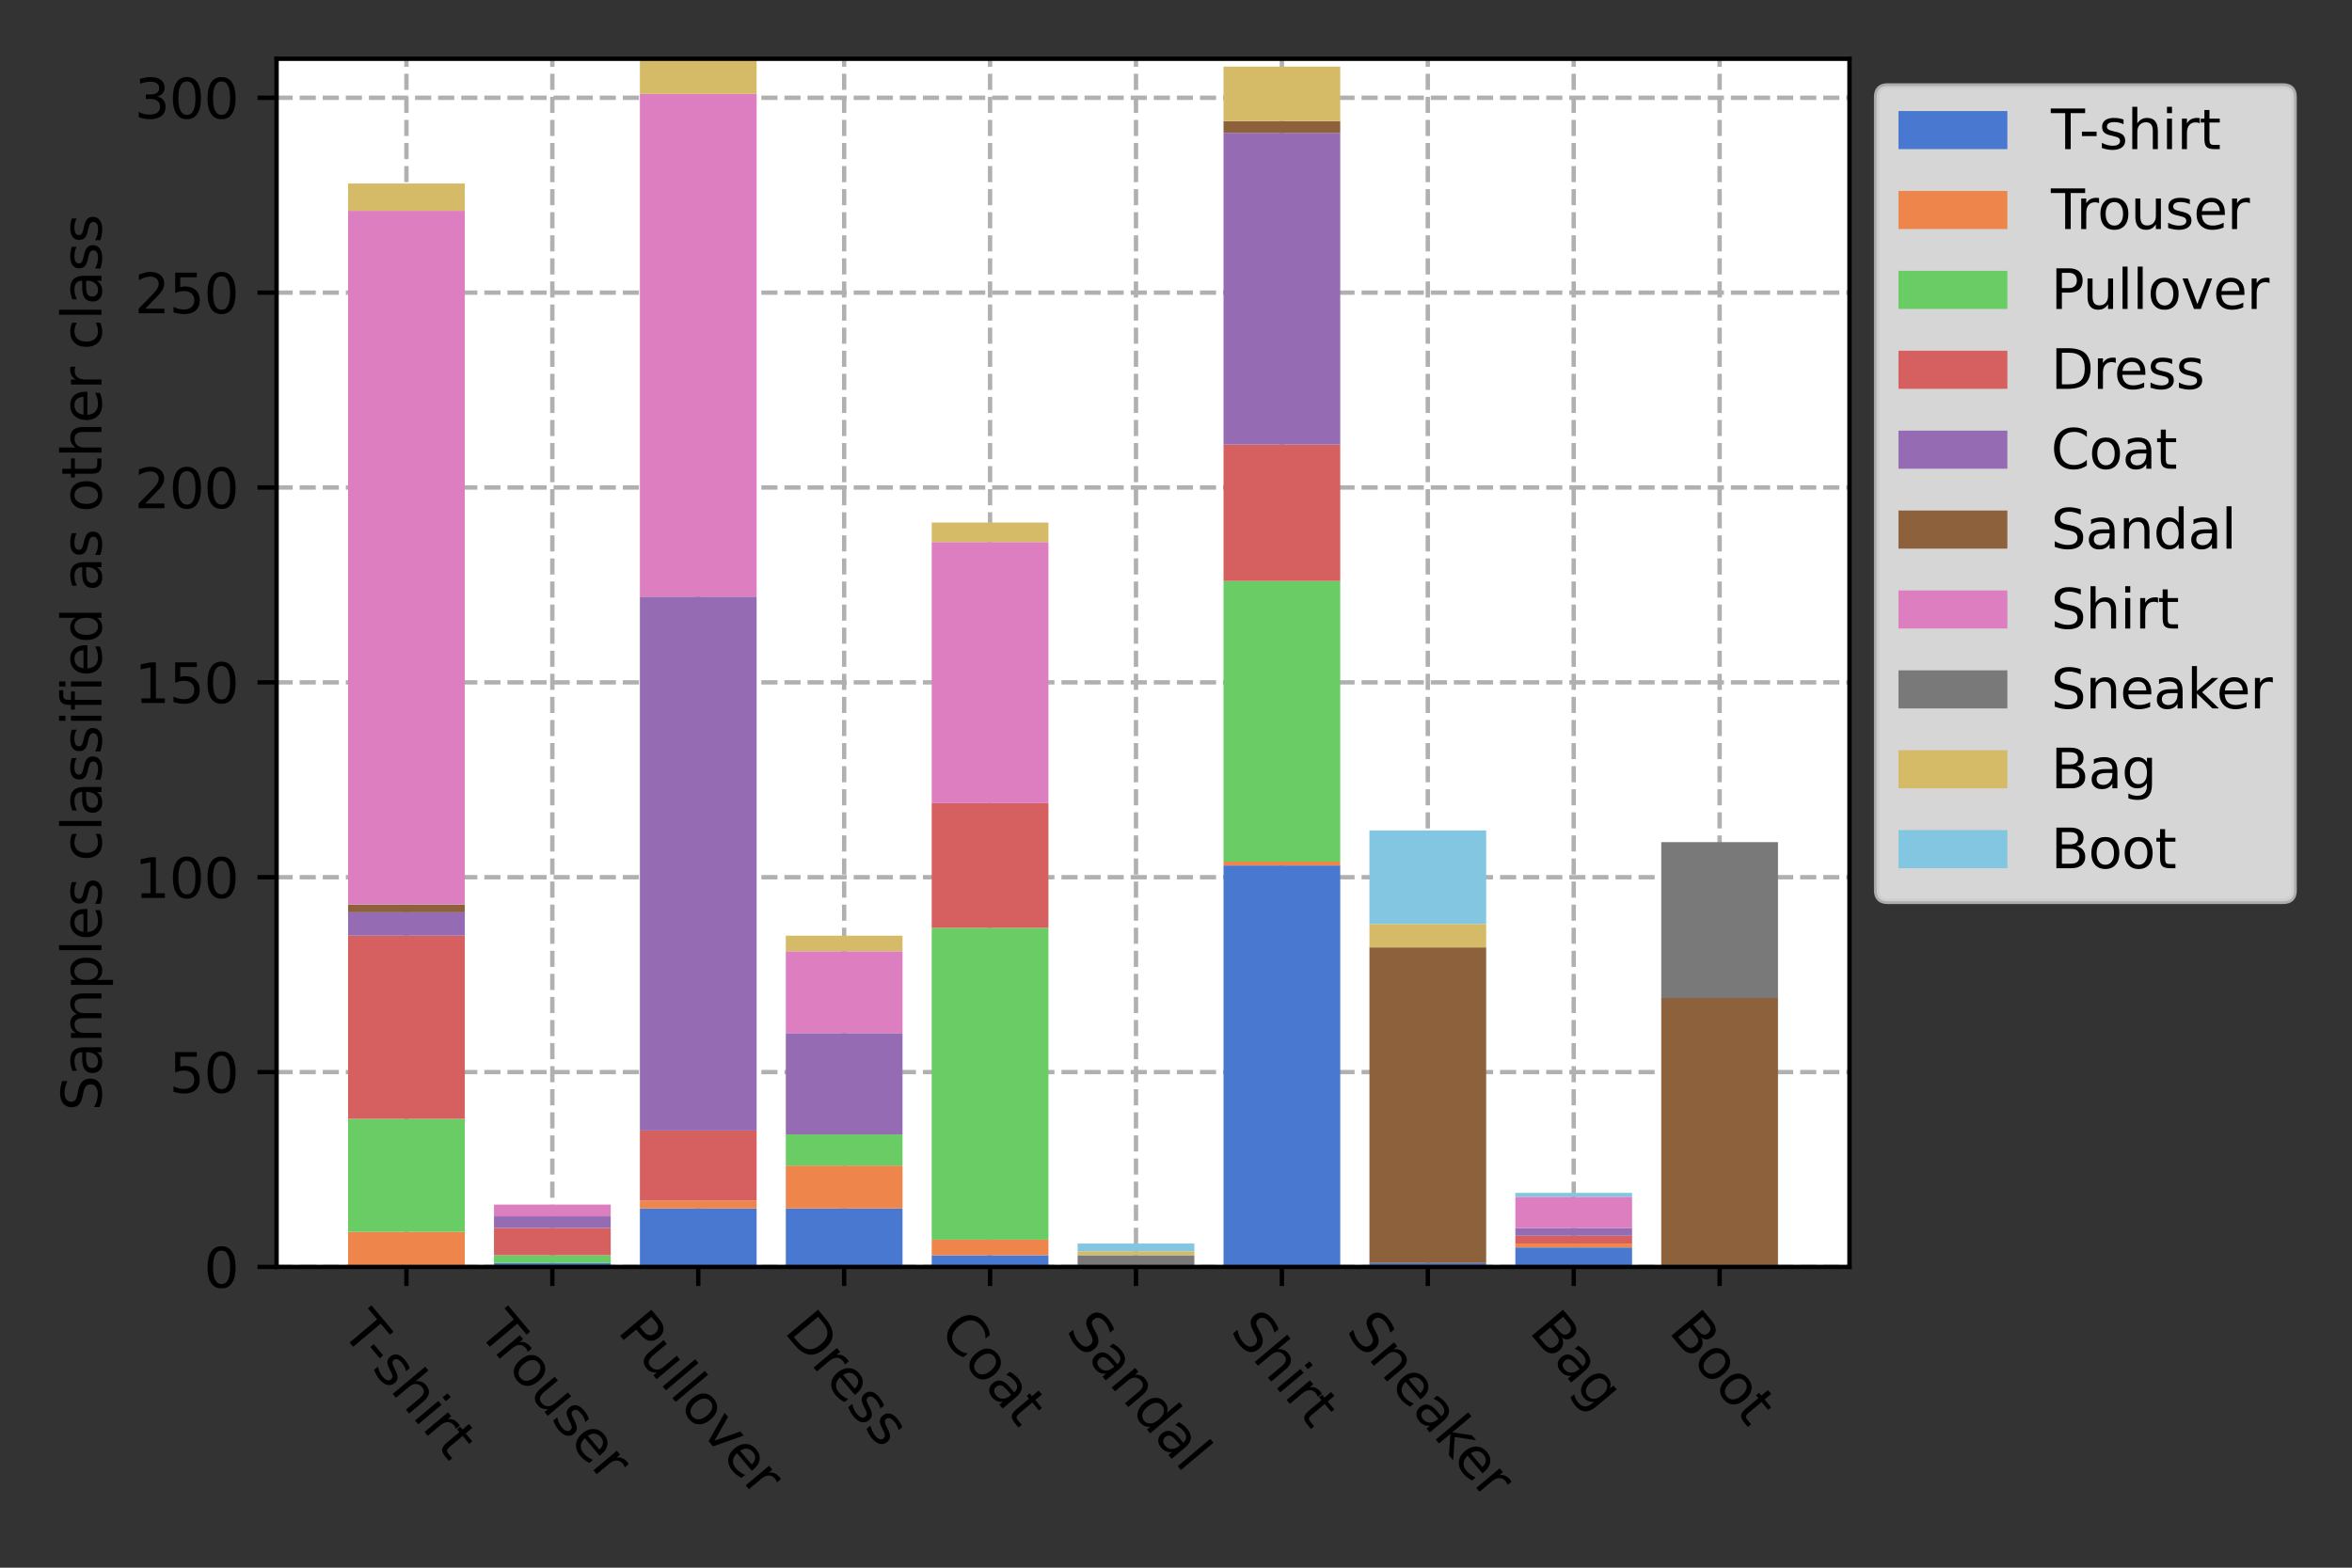 <?xml version="1.0" encoding="utf-8" standalone="no"?>
<!DOCTYPE svg PUBLIC "-//W3C//DTD SVG 1.1//EN"
  "http://www.w3.org/Graphics/SVG/1.1/DTD/svg11.dtd">
<svg height="288pt" version="1.1" viewBox="0 0 432 288" width="432pt" xmlns="http://www.w3.org/2000/svg" xmlns:xlink="http://www.w3.org/1999/xlink">
 <rect x="0" y="0" width="432" height="288" fill="#333333" stroke="none"/>
 <defs>
  <style type="text/css">*{stroke-linecap:butt;stroke-linejoin:round;}</style>
 </defs>
 <g id="figure_1">
  <g id="patch_1">
   <path d="M 0 288 
L 432 288 
L 432 0 
L 0 0 
z
" style="fill:none;"/>
  </g>
  <g id="axes_1">
   <g id="patch_2">
    <path d="M 50.8 232.747 
L 339.7 232.747 
L 339.7 10.8 
L 50.8 10.8 
z
" style="fill:#ffffff;"/>
   </g>
   <g id="matplotlib.axis_1">
    <g id="xtick_1">
     <g id="line2d_1">
      <path clip-path="url(#pda7b3c1f87)" d="M 74.652 232.747 
L 74.652 10.8 
" style="fill:none;stroke:#b0b0b0;stroke-dasharray:2.96,1.28;stroke-dashoffset:0;stroke-width:0.8;"/>
     </g>
     <g id="line2d_2">
      <defs>
       <path d="M 0 0 
L 0 3.5 
" id="m361bc5c56a" style="stroke:#000000;stroke-width:0.8;"/>
      </defs>
      <g>
       <use style="stroke:#000000;stroke-width:0.8;" x="74.652" xlink:href="#m361bc5c56a" y="232.747"/>
      </g>
     </g>
     <g id="text_1">
      <!-- T-shirt -->
      <g transform="translate(62.523 244.632)rotate(-310)scale(0.1 -0.1)">
       <defs>
        <path d="M -19 4666 
L 3928 4666 
L 3928 4134 
L 2272 4134 
L 2272 0 
L 1638 0 
L 1638 4134 
L -19 4134 
L -19 4666 
z
" id="DejaVuSans-54" transform="scale(0.016)"/>
        <path d="M 313 2009 
L 1997 2009 
L 1997 1497 
L 313 1497 
L 313 2009 
z
" id="DejaVuSans-2d" transform="scale(0.016)"/>
        <path d="M 2834 3397 
L 2834 2853 
Q 2591 2978 2328 3040 
Q 2066 3103 1784 3103 
Q 1356 3103 1142 2972 
Q 928 2841 928 2578 
Q 928 2378 1081 2264 
Q 1234 2150 1697 2047 
L 1894 2003 
Q 2506 1872 2764 1633 
Q 3022 1394 3022 966 
Q 3022 478 2636 193 
Q 2250 -91 1575 -91 
Q 1294 -91 989 -36 
Q 684 19 347 128 
L 347 722 
Q 666 556 975 473 
Q 1284 391 1588 391 
Q 1994 391 2212 530 
Q 2431 669 2431 922 
Q 2431 1156 2273 1281 
Q 2116 1406 1581 1522 
L 1381 1569 
Q 847 1681 609 1914 
Q 372 2147 372 2553 
Q 372 3047 722 3315 
Q 1072 3584 1716 3584 
Q 2034 3584 2315 3537 
Q 2597 3491 2834 3397 
z
" id="DejaVuSans-73" transform="scale(0.016)"/>
        <path d="M 3513 2113 
L 3513 0 
L 2938 0 
L 2938 2094 
Q 2938 2591 2744 2837 
Q 2550 3084 2163 3084 
Q 1697 3084 1428 2787 
Q 1159 2491 1159 1978 
L 1159 0 
L 581 0 
L 581 4863 
L 1159 4863 
L 1159 2956 
Q 1366 3272 1645 3428 
Q 1925 3584 2291 3584 
Q 2894 3584 3203 3211 
Q 3513 2838 3513 2113 
z
" id="DejaVuSans-68" transform="scale(0.016)"/>
        <path d="M 603 3500 
L 1178 3500 
L 1178 0 
L 603 0 
L 603 3500 
z
M 603 4863 
L 1178 4863 
L 1178 4134 
L 603 4134 
L 603 4863 
z
" id="DejaVuSans-69" transform="scale(0.016)"/>
        <path d="M 2631 2963 
Q 2534 3019 2420 3045 
Q 2306 3072 2169 3072 
Q 1681 3072 1420 2755 
Q 1159 2438 1159 1844 
L 1159 0 
L 581 0 
L 581 3500 
L 1159 3500 
L 1159 2956 
Q 1341 3275 1631 3429 
Q 1922 3584 2338 3584 
Q 2397 3584 2469 3576 
Q 2541 3569 2628 3553 
L 2631 2963 
z
" id="DejaVuSans-72" transform="scale(0.016)"/>
        <path d="M 1172 4494 
L 1172 3500 
L 2356 3500 
L 2356 3053 
L 1172 3053 
L 1172 1153 
Q 1172 725 1289 603 
Q 1406 481 1766 481 
L 2356 481 
L 2356 0 
L 1766 0 
Q 1100 0 847 248 
Q 594 497 594 1153 
L 594 3053 
L 172 3053 
L 172 3500 
L 594 3500 
L 594 4494 
L 1172 4494 
z
" id="DejaVuSans-74" transform="scale(0.016)"/>
       </defs>
       <use xlink:href="#DejaVuSans-54"/>
       <use x="51.959" xlink:href="#DejaVuSans-2d"/>
       <use x="88.043" xlink:href="#DejaVuSans-73"/>
       <use x="140.143" xlink:href="#DejaVuSans-68"/>
       <use x="203.521" xlink:href="#DejaVuSans-69"/>
       <use x="231.305" xlink:href="#DejaVuSans-72"/>
       <use x="272.418" xlink:href="#DejaVuSans-74"/>
      </g>
     </g>
    </g>
    <g id="xtick_2">
     <g id="line2d_3">
      <path clip-path="url(#pda7b3c1f87)" d="M 101.451 232.747 
L 101.451 10.8 
" style="fill:none;stroke:#b0b0b0;stroke-dasharray:2.96,1.28;stroke-dashoffset:0;stroke-width:0.8;"/>
     </g>
     <g id="line2d_4">
      <g>
       <use style="stroke:#000000;stroke-width:0.8;" x="101.451" xlink:href="#m361bc5c56a" y="232.747"/>
      </g>
     </g>
     <g id="text_2">
      <!-- Trouser -->
      <g transform="translate(87.623 244.632)rotate(-310)scale(0.1 -0.1)">
       <defs>
        <path d="M 1959 3097 
Q 1497 3097 1228 2736 
Q 959 2375 959 1747 
Q 959 1119 1226 758 
Q 1494 397 1959 397 
Q 2419 397 2687 759 
Q 2956 1122 2956 1747 
Q 2956 2369 2687 2733 
Q 2419 3097 1959 3097 
z
M 1959 3584 
Q 2709 3584 3137 3096 
Q 3566 2609 3566 1747 
Q 3566 888 3137 398 
Q 2709 -91 1959 -91 
Q 1206 -91 779 398 
Q 353 888 353 1747 
Q 353 2609 779 3096 
Q 1206 3584 1959 3584 
z
" id="DejaVuSans-6f" transform="scale(0.016)"/>
        <path d="M 544 1381 
L 544 3500 
L 1119 3500 
L 1119 1403 
Q 1119 906 1312 657 
Q 1506 409 1894 409 
Q 2359 409 2629 706 
Q 2900 1003 2900 1516 
L 2900 3500 
L 3475 3500 
L 3475 0 
L 2900 0 
L 2900 538 
Q 2691 219 2414 64 
Q 2138 -91 1772 -91 
Q 1169 -91 856 284 
Q 544 659 544 1381 
z
M 1991 3584 
L 1991 3584 
z
" id="DejaVuSans-75" transform="scale(0.016)"/>
        <path d="M 3597 1894 
L 3597 1613 
L 953 1613 
Q 991 1019 1311 708 
Q 1631 397 2203 397 
Q 2534 397 2845 478 
Q 3156 559 3463 722 
L 3463 178 
Q 3153 47 2828 -22 
Q 2503 -91 2169 -91 
Q 1331 -91 842 396 
Q 353 884 353 1716 
Q 353 2575 817 3079 
Q 1281 3584 2069 3584 
Q 2775 3584 3186 3129 
Q 3597 2675 3597 1894 
z
M 3022 2063 
Q 3016 2534 2758 2815 
Q 2500 3097 2075 3097 
Q 1594 3097 1305 2825 
Q 1016 2553 972 2059 
L 3022 2063 
z
" id="DejaVuSans-65" transform="scale(0.016)"/>
       </defs>
       <use xlink:href="#DejaVuSans-54"/>
       <use x="46.334" xlink:href="#DejaVuSans-72"/>
       <use x="85.197" xlink:href="#DejaVuSans-6f"/>
       <use x="146.379" xlink:href="#DejaVuSans-75"/>
       <use x="209.758" xlink:href="#DejaVuSans-73"/>
       <use x="261.857" xlink:href="#DejaVuSans-65"/>
       <use x="323.381" xlink:href="#DejaVuSans-72"/>
      </g>
     </g>
    </g>
    <g id="xtick_3">
     <g id="line2d_5">
      <path clip-path="url(#pda7b3c1f87)" d="M 128.251 232.747 
L 128.251 10.8 
" style="fill:none;stroke:#b0b0b0;stroke-dasharray:2.96,1.28;stroke-dashoffset:0;stroke-width:0.8;"/>
     </g>
     <g id="line2d_6">
      <g>
       <use style="stroke:#000000;stroke-width:0.8;" x="128.251" xlink:href="#m361bc5c56a" y="232.747"/>
      </g>
     </g>
     <g id="text_3">
      <!-- Pullover -->
      <g transform="translate(113.265 244.632)rotate(-310)scale(0.1 -0.1)">
       <defs>
        <path d="M 1259 4147 
L 1259 2394 
L 2053 2394 
Q 2494 2394 2734 2622 
Q 2975 2850 2975 3272 
Q 2975 3691 2734 3919 
Q 2494 4147 2053 4147 
L 1259 4147 
z
M 628 4666 
L 2053 4666 
Q 2838 4666 3239 4311 
Q 3641 3956 3641 3272 
Q 3641 2581 3239 2228 
Q 2838 1875 2053 1875 
L 1259 1875 
L 1259 0 
L 628 0 
L 628 4666 
z
" id="DejaVuSans-50" transform="scale(0.016)"/>
        <path d="M 603 4863 
L 1178 4863 
L 1178 0 
L 603 0 
L 603 4863 
z
" id="DejaVuSans-6c" transform="scale(0.016)"/>
        <path d="M 191 3500 
L 800 3500 
L 1894 563 
L 2988 3500 
L 3597 3500 
L 2284 0 
L 1503 0 
L 191 3500 
z
" id="DejaVuSans-76" transform="scale(0.016)"/>
       </defs>
       <use xlink:href="#DejaVuSans-50"/>
       <use x="58.553" xlink:href="#DejaVuSans-75"/>
       <use x="121.932" xlink:href="#DejaVuSans-6c"/>
       <use x="149.715" xlink:href="#DejaVuSans-6c"/>
       <use x="177.498" xlink:href="#DejaVuSans-6f"/>
       <use x="238.68" xlink:href="#DejaVuSans-76"/>
       <use x="297.859" xlink:href="#DejaVuSans-65"/>
       <use x="359.383" xlink:href="#DejaVuSans-72"/>
      </g>
     </g>
    </g>
    <g id="xtick_4">
     <g id="line2d_7">
      <path clip-path="url(#pda7b3c1f87)" d="M 155.051 232.747 
L 155.051 10.8 
" style="fill:none;stroke:#b0b0b0;stroke-dasharray:2.96,1.28;stroke-dashoffset:0;stroke-width:0.8;"/>
     </g>
     <g id="line2d_8">
      <g>
       <use style="stroke:#000000;stroke-width:0.8;" x="155.051" xlink:href="#m361bc5c56a" y="232.747"/>
      </g>
     </g>
     <g id="text_4">
      <!-- Dress -->
      <g transform="translate(143.887 244.632)rotate(-310)scale(0.1 -0.1)">
       <defs>
        <path d="M 1259 4147 
L 1259 519 
L 2022 519 
Q 2988 519 3436 956 
Q 3884 1394 3884 2338 
Q 3884 3275 3436 3711 
Q 2988 4147 2022 4147 
L 1259 4147 
z
M 628 4666 
L 1925 4666 
Q 3281 4666 3915 4102 
Q 4550 3538 4550 2338 
Q 4550 1131 3912 565 
Q 3275 0 1925 0 
L 628 0 
L 628 4666 
z
" id="DejaVuSans-44" transform="scale(0.016)"/>
       </defs>
       <use xlink:href="#DejaVuSans-44"/>
       <use x="77.002" xlink:href="#DejaVuSans-72"/>
       <use x="115.865" xlink:href="#DejaVuSans-65"/>
       <use x="177.389" xlink:href="#DejaVuSans-73"/>
       <use x="229.488" xlink:href="#DejaVuSans-73"/>
      </g>
     </g>
    </g>
    <g id="xtick_5">
     <g id="line2d_9">
      <path clip-path="url(#pda7b3c1f87)" d="M 181.85 232.747 
L 181.85 10.8 
" style="fill:none;stroke:#b0b0b0;stroke-dasharray:2.96,1.28;stroke-dashoffset:0;stroke-width:0.8;"/>
     </g>
     <g id="line2d_10">
      <g>
       <use style="stroke:#000000;stroke-width:0.8;" x="181.85" xlink:href="#m361bc5c56a" y="232.747"/>
      </g>
     </g>
     <g id="text_5">
      <!-- Coat -->
      <g transform="translate(172.296 244.632)rotate(-310)scale(0.1 -0.1)">
       <defs>
        <path d="M 4122 4306 
L 4122 3641 
Q 3803 3938 3442 4084 
Q 3081 4231 2675 4231 
Q 1875 4231 1450 3742 
Q 1025 3253 1025 2328 
Q 1025 1406 1450 917 
Q 1875 428 2675 428 
Q 3081 428 3442 575 
Q 3803 722 4122 1019 
L 4122 359 
Q 3791 134 3420 21 
Q 3050 -91 2638 -91 
Q 1578 -91 968 557 
Q 359 1206 359 2328 
Q 359 3453 968 4101 
Q 1578 4750 2638 4750 
Q 3056 4750 3426 4639 
Q 3797 4528 4122 4306 
z
" id="DejaVuSans-43" transform="scale(0.016)"/>
        <path d="M 2194 1759 
Q 1497 1759 1228 1600 
Q 959 1441 959 1056 
Q 959 750 1161 570 
Q 1363 391 1709 391 
Q 2188 391 2477 730 
Q 2766 1069 2766 1631 
L 2766 1759 
L 2194 1759 
z
M 3341 1997 
L 3341 0 
L 2766 0 
L 2766 531 
Q 2569 213 2275 61 
Q 1981 -91 1556 -91 
Q 1019 -91 701 211 
Q 384 513 384 1019 
Q 384 1609 779 1909 
Q 1175 2209 1959 2209 
L 2766 2209 
L 2766 2266 
Q 2766 2663 2505 2880 
Q 2244 3097 1772 3097 
Q 1472 3097 1187 3025 
Q 903 2953 641 2809 
L 641 3341 
Q 956 3463 1253 3523 
Q 1550 3584 1831 3584 
Q 2591 3584 2966 3190 
Q 3341 2797 3341 1997 
z
" id="DejaVuSans-61" transform="scale(0.016)"/>
       </defs>
       <use xlink:href="#DejaVuSans-43"/>
       <use x="69.824" xlink:href="#DejaVuSans-6f"/>
       <use x="131.006" xlink:href="#DejaVuSans-61"/>
       <use x="192.285" xlink:href="#DejaVuSans-74"/>
      </g>
     </g>
    </g>
    <g id="xtick_6">
     <g id="line2d_11">
      <path clip-path="url(#pda7b3c1f87)" d="M 208.65 232.747 
L 208.65 10.8 
" style="fill:none;stroke:#b0b0b0;stroke-dasharray:2.96,1.28;stroke-dashoffset:0;stroke-width:0.8;"/>
     </g>
     <g id="line2d_12">
      <g>
       <use style="stroke:#000000;stroke-width:0.8;" x="208.65" xlink:href="#m361bc5c56a" y="232.747"/>
      </g>
     </g>
     <g id="text_6">
      <!-- Sandal -->
      <g transform="translate(195.587 244.632)rotate(-310)scale(0.1 -0.1)">
       <defs>
        <path d="M 3425 4513 
L 3425 3897 
Q 3066 4069 2747 4153 
Q 2428 4238 2131 4238 
Q 1616 4238 1336 4038 
Q 1056 3838 1056 3469 
Q 1056 3159 1242 3001 
Q 1428 2844 1947 2747 
L 2328 2669 
Q 3034 2534 3370 2195 
Q 3706 1856 3706 1288 
Q 3706 609 3251 259 
Q 2797 -91 1919 -91 
Q 1588 -91 1214 -16 
Q 841 59 441 206 
L 441 856 
Q 825 641 1194 531 
Q 1563 422 1919 422 
Q 2459 422 2753 634 
Q 3047 847 3047 1241 
Q 3047 1584 2836 1778 
Q 2625 1972 2144 2069 
L 1759 2144 
Q 1053 2284 737 2584 
Q 422 2884 422 3419 
Q 422 4038 858 4394 
Q 1294 4750 2059 4750 
Q 2388 4750 2728 4690 
Q 3069 4631 3425 4513 
z
" id="DejaVuSans-53" transform="scale(0.016)"/>
        <path d="M 3513 2113 
L 3513 0 
L 2938 0 
L 2938 2094 
Q 2938 2591 2744 2837 
Q 2550 3084 2163 3084 
Q 1697 3084 1428 2787 
Q 1159 2491 1159 1978 
L 1159 0 
L 581 0 
L 581 3500 
L 1159 3500 
L 1159 2956 
Q 1366 3272 1645 3428 
Q 1925 3584 2291 3584 
Q 2894 3584 3203 3211 
Q 3513 2838 3513 2113 
z
" id="DejaVuSans-6e" transform="scale(0.016)"/>
        <path d="M 2906 2969 
L 2906 4863 
L 3481 4863 
L 3481 0 
L 2906 0 
L 2906 525 
Q 2725 213 2448 61 
Q 2172 -91 1784 -91 
Q 1150 -91 751 415 
Q 353 922 353 1747 
Q 353 2572 751 3078 
Q 1150 3584 1784 3584 
Q 2172 3584 2448 3432 
Q 2725 3281 2906 2969 
z
M 947 1747 
Q 947 1113 1208 752 
Q 1469 391 1925 391 
Q 2381 391 2643 752 
Q 2906 1113 2906 1747 
Q 2906 2381 2643 2742 
Q 2381 3103 1925 3103 
Q 1469 3103 1208 2742 
Q 947 2381 947 1747 
z
" id="DejaVuSans-64" transform="scale(0.016)"/>
       </defs>
       <use xlink:href="#DejaVuSans-53"/>
       <use x="63.477" xlink:href="#DejaVuSans-61"/>
       <use x="124.756" xlink:href="#DejaVuSans-6e"/>
       <use x="188.135" xlink:href="#DejaVuSans-64"/>
       <use x="251.611" xlink:href="#DejaVuSans-61"/>
       <use x="312.891" xlink:href="#DejaVuSans-6c"/>
      </g>
     </g>
    </g>
    <g id="xtick_7">
     <g id="line2d_13">
      <path clip-path="url(#pda7b3c1f87)" d="M 235.449 232.747 
L 235.449 10.8 
" style="fill:none;stroke:#b0b0b0;stroke-dasharray:2.96,1.28;stroke-dashoffset:0;stroke-width:0.8;"/>
     </g>
     <g id="line2d_14">
      <g>
       <use style="stroke:#000000;stroke-width:0.8;" x="235.449" xlink:href="#m361bc5c56a" y="232.747"/>
      </g>
     </g>
     <g id="text_7">
      <!-- Shirt -->
      <g transform="translate(225.784 244.632)rotate(-310)scale(0.1 -0.1)">
       <use xlink:href="#DejaVuSans-53"/>
       <use x="63.477" xlink:href="#DejaVuSans-68"/>
       <use x="126.855" xlink:href="#DejaVuSans-69"/>
       <use x="154.639" xlink:href="#DejaVuSans-72"/>
       <use x="195.752" xlink:href="#DejaVuSans-74"/>
      </g>
     </g>
    </g>
    <g id="xtick_8">
     <g id="line2d_15">
      <path clip-path="url(#pda7b3c1f87)" d="M 262.249 232.747 
L 262.249 10.8 
" style="fill:none;stroke:#b0b0b0;stroke-dasharray:2.96,1.28;stroke-dashoffset:0;stroke-width:0.8;"/>
     </g>
     <g id="line2d_16">
      <g>
       <use style="stroke:#000000;stroke-width:0.8;" x="262.249" xlink:href="#m361bc5c56a" y="232.747"/>
      </g>
     </g>
     <g id="text_8">
      <!-- Sneaker -->
      <g transform="translate(247.068 244.632)rotate(-310)scale(0.1 -0.1)">
       <defs>
        <path d="M 581 4863 
L 1159 4863 
L 1159 1991 
L 2875 3500 
L 3609 3500 
L 1753 1863 
L 3688 0 
L 2938 0 
L 1159 1709 
L 1159 0 
L 581 0 
L 581 4863 
z
" id="DejaVuSans-6b" transform="scale(0.016)"/>
       </defs>
       <use xlink:href="#DejaVuSans-53"/>
       <use x="63.477" xlink:href="#DejaVuSans-6e"/>
       <use x="126.855" xlink:href="#DejaVuSans-65"/>
       <use x="188.379" xlink:href="#DejaVuSans-61"/>
       <use x="249.658" xlink:href="#DejaVuSans-6b"/>
       <use x="303.943" xlink:href="#DejaVuSans-65"/>
       <use x="365.467" xlink:href="#DejaVuSans-72"/>
      </g>
     </g>
    </g>
    <g id="xtick_9">
     <g id="line2d_17">
      <path clip-path="url(#pda7b3c1f87)" d="M 289.049 232.747 
L 289.049 10.8 
" style="fill:none;stroke:#b0b0b0;stroke-dasharray:2.96,1.28;stroke-dashoffset:0;stroke-width:0.8;"/>
     </g>
     <g id="line2d_18">
      <g>
       <use style="stroke:#000000;stroke-width:0.8;" x="289.049" xlink:href="#m361bc5c56a" y="232.747"/>
      </g>
     </g>
     <g id="text_9">
      <!-- Bag -->
      <g transform="translate(280.72 244.632)rotate(-310)scale(0.1 -0.1)">
       <defs>
        <path d="M 1259 2228 
L 1259 519 
L 2272 519 
Q 2781 519 3026 730 
Q 3272 941 3272 1375 
Q 3272 1813 3026 2020 
Q 2781 2228 2272 2228 
L 1259 2228 
z
M 1259 4147 
L 1259 2741 
L 2194 2741 
Q 2656 2741 2882 2914 
Q 3109 3088 3109 3444 
Q 3109 3797 2882 3972 
Q 2656 4147 2194 4147 
L 1259 4147 
z
M 628 4666 
L 2241 4666 
Q 2963 4666 3353 4366 
Q 3744 4066 3744 3513 
Q 3744 3084 3544 2831 
Q 3344 2578 2956 2516 
Q 3422 2416 3680 2098 
Q 3938 1781 3938 1306 
Q 3938 681 3513 340 
Q 3088 0 2303 0 
L 628 0 
L 628 4666 
z
" id="DejaVuSans-42" transform="scale(0.016)"/>
        <path d="M 2906 1791 
Q 2906 2416 2648 2759 
Q 2391 3103 1925 3103 
Q 1463 3103 1205 2759 
Q 947 2416 947 1791 
Q 947 1169 1205 825 
Q 1463 481 1925 481 
Q 2391 481 2648 825 
Q 2906 1169 2906 1791 
z
M 3481 434 
Q 3481 -459 3084 -895 
Q 2688 -1331 1869 -1331 
Q 1566 -1331 1297 -1286 
Q 1028 -1241 775 -1147 
L 775 -588 
Q 1028 -725 1275 -790 
Q 1522 -856 1778 -856 
Q 2344 -856 2625 -561 
Q 2906 -266 2906 331 
L 2906 616 
Q 2728 306 2450 153 
Q 2172 0 1784 0 
Q 1141 0 747 490 
Q 353 981 353 1791 
Q 353 2603 747 3093 
Q 1141 3584 1784 3584 
Q 2172 3584 2450 3431 
Q 2728 3278 2906 2969 
L 2906 3500 
L 3481 3500 
L 3481 434 
z
" id="DejaVuSans-67" transform="scale(0.016)"/>
       </defs>
       <use xlink:href="#DejaVuSans-42"/>
       <use x="68.604" xlink:href="#DejaVuSans-61"/>
       <use x="129.883" xlink:href="#DejaVuSans-67"/>
      </g>
     </g>
    </g>
    <g id="xtick_10">
     <g id="line2d_19">
      <path clip-path="url(#pda7b3c1f87)" d="M 315.848 232.747 
L 315.848 10.8 
" style="fill:none;stroke:#b0b0b0;stroke-dasharray:2.96,1.28;stroke-dashoffset:0;stroke-width:0.8;"/>
     </g>
     <g id="line2d_20">
      <g>
       <use style="stroke:#000000;stroke-width:0.8;" x="315.848" xlink:href="#m361bc5c56a" y="232.747"/>
      </g>
     </g>
     <g id="text_10">
      <!-- Boot -->
      <g transform="translate(306.336 244.632)rotate(-310)scale(0.1 -0.1)">
       <use xlink:href="#DejaVuSans-42"/>
       <use x="68.604" xlink:href="#DejaVuSans-6f"/>
       <use x="129.785" xlink:href="#DejaVuSans-6f"/>
       <use x="190.967" xlink:href="#DejaVuSans-74"/>
      </g>
     </g>
    </g>
   </g>
   <g id="matplotlib.axis_2">
    <g id="ytick_1">
     <g id="line2d_21">
      <path clip-path="url(#pda7b3c1f87)" d="M 50.8 232.747 
L 339.7 232.747 
" style="fill:none;stroke:#b0b0b0;stroke-dasharray:2.96,1.28;stroke-dashoffset:0;stroke-width:0.8;"/>
     </g>
     <g id="line2d_22">
      <defs>
       <path d="M 0 0 
L -3.5 0 
" id="m1f9b2d9a81" style="stroke:#000000;stroke-width:0.8;"/>
      </defs>
      <g>
       <use style="stroke:#000000;stroke-width:0.8;" x="50.8" xlink:href="#m1f9b2d9a81" y="232.747"/>
      </g>
     </g>
     <g id="text_11">
      <!-- 0 -->
      <g transform="translate(37.438 236.547)scale(0.1 -0.1)">
       <defs>
        <path d="M 2034 4250 
Q 1547 4250 1301 3770 
Q 1056 3291 1056 2328 
Q 1056 1369 1301 889 
Q 1547 409 2034 409 
Q 2525 409 2770 889 
Q 3016 1369 3016 2328 
Q 3016 3291 2770 3770 
Q 2525 4250 2034 4250 
z
M 2034 4750 
Q 2819 4750 3233 4129 
Q 3647 3509 3647 2328 
Q 3647 1150 3233 529 
Q 2819 -91 2034 -91 
Q 1250 -91 836 529 
Q 422 1150 422 2328 
Q 422 3509 836 4129 
Q 1250 4750 2034 4750 
z
" id="DejaVuSans-30" transform="scale(0.016)"/>
       </defs>
       <use xlink:href="#DejaVuSans-30"/>
      </g>
     </g>
    </g>
    <g id="ytick_2">
     <g id="line2d_23">
      <path clip-path="url(#pda7b3c1f87)" d="M 50.8 196.949 
L 339.7 196.949 
" style="fill:none;stroke:#b0b0b0;stroke-dasharray:2.96,1.28;stroke-dashoffset:0;stroke-width:0.8;"/>
     </g>
     <g id="line2d_24">
      <g>
       <use style="stroke:#000000;stroke-width:0.8;" x="50.8" xlink:href="#m1f9b2d9a81" y="196.949"/>
      </g>
     </g>
     <g id="text_12">
      <!-- 50 -->
      <g transform="translate(31.075 200.749)scale(0.1 -0.1)">
       <defs>
        <path d="M 691 4666 
L 3169 4666 
L 3169 4134 
L 1269 4134 
L 1269 2991 
Q 1406 3038 1543 3061 
Q 1681 3084 1819 3084 
Q 2600 3084 3056 2656 
Q 3513 2228 3513 1497 
Q 3513 744 3044 326 
Q 2575 -91 1722 -91 
Q 1428 -91 1123 -41 
Q 819 9 494 109 
L 494 744 
Q 775 591 1075 516 
Q 1375 441 1709 441 
Q 2250 441 2565 725 
Q 2881 1009 2881 1497 
Q 2881 1984 2565 2268 
Q 2250 2553 1709 2553 
Q 1456 2553 1204 2497 
Q 953 2441 691 2322 
L 691 4666 
z
" id="DejaVuSans-35" transform="scale(0.016)"/>
       </defs>
       <use xlink:href="#DejaVuSans-35"/>
       <use x="63.623" xlink:href="#DejaVuSans-30"/>
      </g>
     </g>
    </g>
    <g id="ytick_3">
     <g id="line2d_25">
      <path clip-path="url(#pda7b3c1f87)" d="M 50.8 161.151 
L 339.7 161.151 
" style="fill:none;stroke:#b0b0b0;stroke-dasharray:2.96,1.28;stroke-dashoffset:0;stroke-width:0.8;"/>
     </g>
     <g id="line2d_26">
      <g>
       <use style="stroke:#000000;stroke-width:0.8;" x="50.8" xlink:href="#m1f9b2d9a81" y="161.151"/>
      </g>
     </g>
     <g id="text_13">
      <!-- 100 -->
      <g transform="translate(24.712 164.951)scale(0.1 -0.1)">
       <defs>
        <path d="M 794 531 
L 1825 531 
L 1825 4091 
L 703 3866 
L 703 4441 
L 1819 4666 
L 2450 4666 
L 2450 531 
L 3481 531 
L 3481 0 
L 794 0 
L 794 531 
z
" id="DejaVuSans-31" transform="scale(0.016)"/>
       </defs>
       <use xlink:href="#DejaVuSans-31"/>
       <use x="63.623" xlink:href="#DejaVuSans-30"/>
       <use x="127.246" xlink:href="#DejaVuSans-30"/>
      </g>
     </g>
    </g>
    <g id="ytick_4">
     <g id="line2d_27">
      <path clip-path="url(#pda7b3c1f87)" d="M 50.8 125.353 
L 339.7 125.353 
" style="fill:none;stroke:#b0b0b0;stroke-dasharray:2.96,1.28;stroke-dashoffset:0;stroke-width:0.8;"/>
     </g>
     <g id="line2d_28">
      <g>
       <use style="stroke:#000000;stroke-width:0.8;" x="50.8" xlink:href="#m1f9b2d9a81" y="125.353"/>
      </g>
     </g>
     <g id="text_14">
      <!-- 150 -->
      <g transform="translate(24.712 129.153)scale(0.1 -0.1)">
       <use xlink:href="#DejaVuSans-31"/>
       <use x="63.623" xlink:href="#DejaVuSans-35"/>
       <use x="127.246" xlink:href="#DejaVuSans-30"/>
      </g>
     </g>
    </g>
    <g id="ytick_5">
     <g id="line2d_29">
      <path clip-path="url(#pda7b3c1f87)" d="M 50.8 89.556 
L 339.7 89.556 
" style="fill:none;stroke:#b0b0b0;stroke-dasharray:2.96,1.28;stroke-dashoffset:0;stroke-width:0.8;"/>
     </g>
     <g id="line2d_30">
      <g>
       <use style="stroke:#000000;stroke-width:0.8;" x="50.8" xlink:href="#m1f9b2d9a81" y="89.556"/>
      </g>
     </g>
     <g id="text_15">
      <!-- 200 -->
      <g transform="translate(24.712 93.355)scale(0.1 -0.1)">
       <defs>
        <path d="M 1228 531 
L 3431 531 
L 3431 0 
L 469 0 
L 469 531 
Q 828 903 1448 1529 
Q 2069 2156 2228 2338 
Q 2531 2678 2651 2914 
Q 2772 3150 2772 3378 
Q 2772 3750 2511 3984 
Q 2250 4219 1831 4219 
Q 1534 4219 1204 4116 
Q 875 4013 500 3803 
L 500 4441 
Q 881 4594 1212 4672 
Q 1544 4750 1819 4750 
Q 2544 4750 2975 4387 
Q 3406 4025 3406 3419 
Q 3406 3131 3298 2873 
Q 3191 2616 2906 2266 
Q 2828 2175 2409 1742 
Q 1991 1309 1228 531 
z
" id="DejaVuSans-32" transform="scale(0.016)"/>
       </defs>
       <use xlink:href="#DejaVuSans-32"/>
       <use x="63.623" xlink:href="#DejaVuSans-30"/>
       <use x="127.246" xlink:href="#DejaVuSans-30"/>
      </g>
     </g>
    </g>
    <g id="ytick_6">
     <g id="line2d_31">
      <path clip-path="url(#pda7b3c1f87)" d="M 50.8 53.758 
L 339.7 53.758 
" style="fill:none;stroke:#b0b0b0;stroke-dasharray:2.96,1.28;stroke-dashoffset:0;stroke-width:0.8;"/>
     </g>
     <g id="line2d_32">
      <g>
       <use style="stroke:#000000;stroke-width:0.8;" x="50.8" xlink:href="#m1f9b2d9a81" y="53.758"/>
      </g>
     </g>
     <g id="text_16">
      <!-- 250 -->
      <g transform="translate(24.712 57.557)scale(0.1 -0.1)">
       <use xlink:href="#DejaVuSans-32"/>
       <use x="63.623" xlink:href="#DejaVuSans-35"/>
       <use x="127.246" xlink:href="#DejaVuSans-30"/>
      </g>
     </g>
    </g>
    <g id="ytick_7">
     <g id="line2d_33">
      <path clip-path="url(#pda7b3c1f87)" d="M 50.8 17.96 
L 339.7 17.96 
" style="fill:none;stroke:#b0b0b0;stroke-dasharray:2.96,1.28;stroke-dashoffset:0;stroke-width:0.8;"/>
     </g>
     <g id="line2d_34">
      <g>
       <use style="stroke:#000000;stroke-width:0.8;" x="50.8" xlink:href="#m1f9b2d9a81" y="17.96"/>
      </g>
     </g>
     <g id="text_17">
      <!-- 300 -->
      <g transform="translate(24.712 21.759)scale(0.1 -0.1)">
       <defs>
        <path d="M 2597 2516 
Q 3050 2419 3304 2112 
Q 3559 1806 3559 1356 
Q 3559 666 3084 287 
Q 2609 -91 1734 -91 
Q 1441 -91 1130 -33 
Q 819 25 488 141 
L 488 750 
Q 750 597 1062 519 
Q 1375 441 1716 441 
Q 2309 441 2620 675 
Q 2931 909 2931 1356 
Q 2931 1769 2642 2001 
Q 2353 2234 1838 2234 
L 1294 2234 
L 1294 2753 
L 1863 2753 
Q 2328 2753 2575 2939 
Q 2822 3125 2822 3475 
Q 2822 3834 2567 4026 
Q 2313 4219 1838 4219 
Q 1578 4219 1281 4162 
Q 984 4106 628 3988 
L 628 4550 
Q 988 4650 1302 4700 
Q 1616 4750 1894 4750 
Q 2613 4750 3031 4423 
Q 3450 4097 3450 3541 
Q 3450 3153 3228 2886 
Q 3006 2619 2597 2516 
z
" id="DejaVuSans-33" transform="scale(0.016)"/>
       </defs>
       <use xlink:href="#DejaVuSans-33"/>
       <use x="63.623" xlink:href="#DejaVuSans-30"/>
       <use x="127.246" xlink:href="#DejaVuSans-30"/>
      </g>
     </g>
    </g>
    <g id="text_18">
     <!-- Samples classified as other class -->
     <g transform="translate(18.633 204.085)rotate(-90)scale(0.1 -0.1)">
      <defs>
       <path d="M 3328 2828 
Q 3544 3216 3844 3400 
Q 4144 3584 4550 3584 
Q 5097 3584 5394 3201 
Q 5691 2819 5691 2113 
L 5691 0 
L 5113 0 
L 5113 2094 
Q 5113 2597 4934 2840 
Q 4756 3084 4391 3084 
Q 3944 3084 3684 2787 
Q 3425 2491 3425 1978 
L 3425 0 
L 2847 0 
L 2847 2094 
Q 2847 2600 2669 2842 
Q 2491 3084 2119 3084 
Q 1678 3084 1418 2786 
Q 1159 2488 1159 1978 
L 1159 0 
L 581 0 
L 581 3500 
L 1159 3500 
L 1159 2956 
Q 1356 3278 1631 3431 
Q 1906 3584 2284 3584 
Q 2666 3584 2933 3390 
Q 3200 3197 3328 2828 
z
" id="DejaVuSans-6d" transform="scale(0.016)"/>
       <path d="M 1159 525 
L 1159 -1331 
L 581 -1331 
L 581 3500 
L 1159 3500 
L 1159 2969 
Q 1341 3281 1617 3432 
Q 1894 3584 2278 3584 
Q 2916 3584 3314 3078 
Q 3713 2572 3713 1747 
Q 3713 922 3314 415 
Q 2916 -91 2278 -91 
Q 1894 -91 1617 61 
Q 1341 213 1159 525 
z
M 3116 1747 
Q 3116 2381 2855 2742 
Q 2594 3103 2138 3103 
Q 1681 3103 1420 2742 
Q 1159 2381 1159 1747 
Q 1159 1113 1420 752 
Q 1681 391 2138 391 
Q 2594 391 2855 752 
Q 3116 1113 3116 1747 
z
" id="DejaVuSans-70" transform="scale(0.016)"/>
       <path id="DejaVuSans-20" transform="scale(0.016)"/>
       <path d="M 3122 3366 
L 3122 2828 
Q 2878 2963 2633 3030 
Q 2388 3097 2138 3097 
Q 1578 3097 1268 2742 
Q 959 2388 959 1747 
Q 959 1106 1268 751 
Q 1578 397 2138 397 
Q 2388 397 2633 464 
Q 2878 531 3122 666 
L 3122 134 
Q 2881 22 2623 -34 
Q 2366 -91 2075 -91 
Q 1284 -91 818 406 
Q 353 903 353 1747 
Q 353 2603 823 3093 
Q 1294 3584 2113 3584 
Q 2378 3584 2631 3529 
Q 2884 3475 3122 3366 
z
" id="DejaVuSans-63" transform="scale(0.016)"/>
       <path d="M 2375 4863 
L 2375 4384 
L 1825 4384 
Q 1516 4384 1395 4259 
Q 1275 4134 1275 3809 
L 1275 3500 
L 2222 3500 
L 2222 3053 
L 1275 3053 
L 1275 0 
L 697 0 
L 697 3053 
L 147 3053 
L 147 3500 
L 697 3500 
L 697 3744 
Q 697 4328 969 4595 
Q 1241 4863 1831 4863 
L 2375 4863 
z
" id="DejaVuSans-66" transform="scale(0.016)"/>
      </defs>
      <use xlink:href="#DejaVuSans-53"/>
      <use x="63.477" xlink:href="#DejaVuSans-61"/>
      <use x="124.756" xlink:href="#DejaVuSans-6d"/>
      <use x="222.168" xlink:href="#DejaVuSans-70"/>
      <use x="285.645" xlink:href="#DejaVuSans-6c"/>
      <use x="313.428" xlink:href="#DejaVuSans-65"/>
      <use x="374.951" xlink:href="#DejaVuSans-73"/>
      <use x="427.051" xlink:href="#DejaVuSans-20"/>
      <use x="458.838" xlink:href="#DejaVuSans-63"/>
      <use x="513.818" xlink:href="#DejaVuSans-6c"/>
      <use x="541.602" xlink:href="#DejaVuSans-61"/>
      <use x="602.881" xlink:href="#DejaVuSans-73"/>
      <use x="654.98" xlink:href="#DejaVuSans-73"/>
      <use x="707.08" xlink:href="#DejaVuSans-69"/>
      <use x="734.863" xlink:href="#DejaVuSans-66"/>
      <use x="770.068" xlink:href="#DejaVuSans-69"/>
      <use x="797.852" xlink:href="#DejaVuSans-65"/>
      <use x="859.375" xlink:href="#DejaVuSans-64"/>
      <use x="922.852" xlink:href="#DejaVuSans-20"/>
      <use x="954.639" xlink:href="#DejaVuSans-61"/>
      <use x="1015.918" xlink:href="#DejaVuSans-73"/>
      <use x="1068.018" xlink:href="#DejaVuSans-20"/>
      <use x="1099.805" xlink:href="#DejaVuSans-6f"/>
      <use x="1160.986" xlink:href="#DejaVuSans-74"/>
      <use x="1200.195" xlink:href="#DejaVuSans-68"/>
      <use x="1263.574" xlink:href="#DejaVuSans-65"/>
      <use x="1325.098" xlink:href="#DejaVuSans-72"/>
      <use x="1366.211" xlink:href="#DejaVuSans-20"/>
      <use x="1397.998" xlink:href="#DejaVuSans-63"/>
      <use x="1452.979" xlink:href="#DejaVuSans-6c"/>
      <use x="1480.762" xlink:href="#DejaVuSans-61"/>
      <use x="1542.041" xlink:href="#DejaVuSans-73"/>
      <use x="1594.141" xlink:href="#DejaVuSans-73"/>
     </g>
    </g>
   </g>
   <g id="patch_3">
    <path clip-path="url(#pda7b3c1f87)" d="M 63.932 232.747 
L 85.372 232.747 
L 85.372 232.747 
L 63.932 232.747 
z
" style="fill:#4878d0;"/>
   </g>
   <g id="patch_4">
    <path clip-path="url(#pda7b3c1f87)" d="M 90.731 232.747 
L 112.171 232.747 
L 112.171 232.031 
L 90.731 232.031 
z
" style="fill:#4878d0;"/>
   </g>
   <g id="patch_5">
    <path clip-path="url(#pda7b3c1f87)" d="M 117.531 232.747 
L 138.971 232.747 
L 138.971 222.008 
L 117.531 222.008 
z
" style="fill:#4878d0;"/>
   </g>
   <g id="patch_6">
    <path clip-path="url(#pda7b3c1f87)" d="M 144.331 232.747 
L 165.77 232.747 
L 165.77 222.008 
L 144.331 222.008 
z
" style="fill:#4878d0;"/>
   </g>
   <g id="patch_7">
    <path clip-path="url(#pda7b3c1f87)" d="M 171.13 232.747 
L 192.57 232.747 
L 192.57 230.599 
L 171.13 230.599 
z
" style="fill:#4878d0;"/>
   </g>
   <g id="patch_8">
    <path clip-path="url(#pda7b3c1f87)" d="M 197.93 232.747 
L 219.37 232.747 
L 219.37 232.747 
L 197.93 232.747 
z
" style="fill:#4878d0;"/>
   </g>
   <g id="patch_9">
    <path clip-path="url(#pda7b3c1f87)" d="M 224.73 232.747 
L 246.169 232.747 
L 246.169 159.004 
L 224.73 159.004 
z
" style="fill:#4878d0;"/>
   </g>
   <g id="patch_10">
    <path clip-path="url(#pda7b3c1f87)" d="M 251.529 232.747 
L 272.969 232.747 
L 272.969 232.031 
L 251.529 232.031 
z
" style="fill:#4878d0;"/>
   </g>
   <g id="patch_11">
    <path clip-path="url(#pda7b3c1f87)" d="M 278.329 232.747 
L 299.769 232.747 
L 299.769 229.168 
L 278.329 229.168 
z
" style="fill:#4878d0;"/>
   </g>
   <g id="patch_12">
    <path clip-path="url(#pda7b3c1f87)" d="M 305.128 232.747 
L 326.568 232.747 
L 326.568 232.747 
L 305.128 232.747 
z
" style="fill:#4878d0;"/>
   </g>
   <g id="patch_13">
    <path clip-path="url(#pda7b3c1f87)" d="M 63.932 232.747 
L 85.372 232.747 
L 85.372 226.304 
L 63.932 226.304 
z
" style="fill:#ee854a;"/>
   </g>
   <g id="patch_14">
    <path clip-path="url(#pda7b3c1f87)" d="M 90.731 232.031 
L 112.171 232.031 
L 112.171 232.031 
L 90.731 232.031 
z
" style="fill:#ee854a;"/>
   </g>
   <g id="patch_15">
    <path clip-path="url(#pda7b3c1f87)" d="M 117.531 222.008 
L 138.971 222.008 
L 138.971 220.576 
L 117.531 220.576 
z
" style="fill:#ee854a;"/>
   </g>
   <g id="patch_16">
    <path clip-path="url(#pda7b3c1f87)" d="M 144.331 222.008 
L 165.77 222.008 
L 165.77 214.132 
L 144.331 214.132 
z
" style="fill:#ee854a;"/>
   </g>
   <g id="patch_17">
    <path clip-path="url(#pda7b3c1f87)" d="M 171.13 230.599 
L 192.57 230.599 
L 192.57 227.736 
L 171.13 227.736 
z
" style="fill:#ee854a;"/>
   </g>
   <g id="patch_18">
    <path clip-path="url(#pda7b3c1f87)" d="M 197.93 232.747 
L 219.37 232.747 
L 219.37 232.747 
L 197.93 232.747 
z
" style="fill:#ee854a;"/>
   </g>
   <g id="patch_19">
    <path clip-path="url(#pda7b3c1f87)" d="M 224.73 159.004 
L 246.169 159.004 
L 246.169 158.288 
L 224.73 158.288 
z
" style="fill:#ee854a;"/>
   </g>
   <g id="patch_20">
    <path clip-path="url(#pda7b3c1f87)" d="M 251.529 232.031 
L 272.969 232.031 
L 272.969 232.031 
L 251.529 232.031 
z
" style="fill:#ee854a;"/>
   </g>
   <g id="patch_21">
    <path clip-path="url(#pda7b3c1f87)" d="M 278.329 229.168 
L 299.769 229.168 
L 299.769 228.452 
L 278.329 228.452 
z
" style="fill:#ee854a;"/>
   </g>
   <g id="patch_22">
    <path clip-path="url(#pda7b3c1f87)" d="M 305.128 232.747 
L 326.568 232.747 
L 326.568 232.747 
L 305.128 232.747 
z
" style="fill:#ee854a;"/>
   </g>
   <g id="patch_23">
    <path clip-path="url(#pda7b3c1f87)" d="M 63.932 226.304 
L 85.372 226.304 
L 85.372 205.541 
L 63.932 205.541 
z
" style="fill:#6acc64;"/>
   </g>
   <g id="patch_24">
    <path clip-path="url(#pda7b3c1f87)" d="M 90.731 232.031 
L 112.171 232.031 
L 112.171 230.599 
L 90.731 230.599 
z
" style="fill:#6acc64;"/>
   </g>
   <g id="patch_25">
    <path clip-path="url(#pda7b3c1f87)" d="M 117.531 220.576 
L 138.971 220.576 
L 138.971 220.576 
L 117.531 220.576 
z
" style="fill:#6acc64;"/>
   </g>
   <g id="patch_26">
    <path clip-path="url(#pda7b3c1f87)" d="M 144.331 214.132 
L 165.77 214.132 
L 165.77 208.405 
L 144.331 208.405 
z
" style="fill:#6acc64;"/>
   </g>
   <g id="patch_27">
    <path clip-path="url(#pda7b3c1f87)" d="M 171.13 227.736 
L 192.57 227.736 
L 192.57 170.459 
L 171.13 170.459 
z
" style="fill:#6acc64;"/>
   </g>
   <g id="patch_28">
    <path clip-path="url(#pda7b3c1f87)" d="M 197.93 232.747 
L 219.37 232.747 
L 219.37 232.747 
L 197.93 232.747 
z
" style="fill:#6acc64;"/>
   </g>
   <g id="patch_29">
    <path clip-path="url(#pda7b3c1f87)" d="M 224.73 158.288 
L 246.169 158.288 
L 246.169 106.739 
L 224.73 106.739 
z
" style="fill:#6acc64;"/>
   </g>
   <g id="patch_30">
    <path clip-path="url(#pda7b3c1f87)" d="M 251.529 232.031 
L 272.969 232.031 
L 272.969 232.031 
L 251.529 232.031 
z
" style="fill:#6acc64;"/>
   </g>
   <g id="patch_31">
    <path clip-path="url(#pda7b3c1f87)" d="M 278.329 228.452 
L 299.769 228.452 
L 299.769 228.452 
L 278.329 228.452 
z
" style="fill:#6acc64;"/>
   </g>
   <g id="patch_32">
    <path clip-path="url(#pda7b3c1f87)" d="M 305.128 232.747 
L 326.568 232.747 
L 326.568 232.747 
L 305.128 232.747 
z
" style="fill:#6acc64;"/>
   </g>
   <g id="patch_33">
    <path clip-path="url(#pda7b3c1f87)" d="M 63.932 205.541 
L 85.372 205.541 
L 85.372 171.891 
L 63.932 171.891 
z
" style="fill:#d65f5f;"/>
   </g>
   <g id="patch_34">
    <path clip-path="url(#pda7b3c1f87)" d="M 90.731 230.599 
L 112.171 230.599 
L 112.171 225.588 
L 90.731 225.588 
z
" style="fill:#d65f5f;"/>
   </g>
   <g id="patch_35">
    <path clip-path="url(#pda7b3c1f87)" d="M 117.531 220.576 
L 138.971 220.576 
L 138.971 207.689 
L 117.531 207.689 
z
" style="fill:#d65f5f;"/>
   </g>
   <g id="patch_36">
    <path clip-path="url(#pda7b3c1f87)" d="M 144.331 208.405 
L 165.77 208.405 
L 165.77 208.405 
L 144.331 208.405 
z
" style="fill:#d65f5f;"/>
   </g>
   <g id="patch_37">
    <path clip-path="url(#pda7b3c1f87)" d="M 171.13 170.459 
L 192.57 170.459 
L 192.57 147.548 
L 171.13 147.548 
z
" style="fill:#d65f5f;"/>
   </g>
   <g id="patch_38">
    <path clip-path="url(#pda7b3c1f87)" d="M 197.93 232.747 
L 219.37 232.747 
L 219.37 232.747 
L 197.93 232.747 
z
" style="fill:#d65f5f;"/>
   </g>
   <g id="patch_39">
    <path clip-path="url(#pda7b3c1f87)" d="M 224.73 106.739 
L 246.169 106.739 
L 246.169 81.68 
L 224.73 81.68 
z
" style="fill:#d65f5f;"/>
   </g>
   <g id="patch_40">
    <path clip-path="url(#pda7b3c1f87)" d="M 251.529 232.031 
L 272.969 232.031 
L 272.969 232.031 
L 251.529 232.031 
z
" style="fill:#d65f5f;"/>
   </g>
   <g id="patch_41">
    <path clip-path="url(#pda7b3c1f87)" d="M 278.329 228.452 
L 299.769 228.452 
L 299.769 227.02 
L 278.329 227.02 
z
" style="fill:#d65f5f;"/>
   </g>
   <g id="patch_42">
    <path clip-path="url(#pda7b3c1f87)" d="M 305.128 232.747 
L 326.568 232.747 
L 326.568 232.747 
L 305.128 232.747 
z
" style="fill:#d65f5f;"/>
   </g>
   <g id="patch_43">
    <path clip-path="url(#pda7b3c1f87)" d="M 63.932 171.891 
L 85.372 171.891 
L 85.372 167.595 
L 63.932 167.595 
z
" style="fill:#956cb4;"/>
   </g>
   <g id="patch_44">
    <path clip-path="url(#pda7b3c1f87)" d="M 90.731 225.588 
L 112.171 225.588 
L 112.171 223.44 
L 90.731 223.44 
z
" style="fill:#956cb4;"/>
   </g>
   <g id="patch_45">
    <path clip-path="url(#pda7b3c1f87)" d="M 117.531 207.689 
L 138.971 207.689 
L 138.971 109.602 
L 117.531 109.602 
z
" style="fill:#956cb4;"/>
   </g>
   <g id="patch_46">
    <path clip-path="url(#pda7b3c1f87)" d="M 144.331 208.405 
L 165.77 208.405 
L 165.77 189.79 
L 144.331 189.79 
z
" style="fill:#956cb4;"/>
   </g>
   <g id="patch_47">
    <path clip-path="url(#pda7b3c1f87)" d="M 171.13 147.548 
L 192.57 147.548 
L 192.57 147.548 
L 171.13 147.548 
z
" style="fill:#956cb4;"/>
   </g>
   <g id="patch_48">
    <path clip-path="url(#pda7b3c1f87)" d="M 197.93 232.747 
L 219.37 232.747 
L 219.37 232.747 
L 197.93 232.747 
z
" style="fill:#956cb4;"/>
   </g>
   <g id="patch_49">
    <path clip-path="url(#pda7b3c1f87)" d="M 224.73 81.68 
L 246.169 81.68 
L 246.169 24.403 
L 224.73 24.403 
z
" style="fill:#956cb4;"/>
   </g>
   <g id="patch_50">
    <path clip-path="url(#pda7b3c1f87)" d="M 251.529 232.031 
L 272.969 232.031 
L 272.969 232.031 
L 251.529 232.031 
z
" style="fill:#956cb4;"/>
   </g>
   <g id="patch_51">
    <path clip-path="url(#pda7b3c1f87)" d="M 278.329 227.02 
L 299.769 227.02 
L 299.769 225.588 
L 278.329 225.588 
z
" style="fill:#956cb4;"/>
   </g>
   <g id="patch_52">
    <path clip-path="url(#pda7b3c1f87)" d="M 305.128 232.747 
L 326.568 232.747 
L 326.568 232.747 
L 305.128 232.747 
z
" style="fill:#956cb4;"/>
   </g>
   <g id="patch_53">
    <path clip-path="url(#pda7b3c1f87)" d="M 63.932 167.595 
L 85.372 167.595 
L 85.372 166.163 
L 63.932 166.163 
z
" style="fill:#8c613c;"/>
   </g>
   <g id="patch_54">
    <path clip-path="url(#pda7b3c1f87)" d="M 90.731 223.44 
L 112.171 223.44 
L 112.171 223.44 
L 90.731 223.44 
z
" style="fill:#8c613c;"/>
   </g>
   <g id="patch_55">
    <path clip-path="url(#pda7b3c1f87)" d="M 117.531 109.602 
L 138.971 109.602 
L 138.971 109.602 
L 117.531 109.602 
z
" style="fill:#8c613c;"/>
   </g>
   <g id="patch_56">
    <path clip-path="url(#pda7b3c1f87)" d="M 144.331 189.79 
L 165.77 189.79 
L 165.77 189.79 
L 144.331 189.79 
z
" style="fill:#8c613c;"/>
   </g>
   <g id="patch_57">
    <path clip-path="url(#pda7b3c1f87)" d="M 171.13 147.548 
L 192.57 147.548 
L 192.57 147.548 
L 171.13 147.548 
z
" style="fill:#8c613c;"/>
   </g>
   <g id="patch_58">
    <path clip-path="url(#pda7b3c1f87)" d="M 197.93 232.747 
L 219.37 232.747 
L 219.37 232.747 
L 197.93 232.747 
z
" style="fill:#8c613c;"/>
   </g>
   <g id="patch_59">
    <path clip-path="url(#pda7b3c1f87)" d="M 224.73 24.403 
L 246.169 24.403 
L 246.169 22.255 
L 224.73 22.255 
z
" style="fill:#8c613c;"/>
   </g>
   <g id="patch_60">
    <path clip-path="url(#pda7b3c1f87)" d="M 251.529 232.031 
L 272.969 232.031 
L 272.969 174.039 
L 251.529 174.039 
z
" style="fill:#8c613c;"/>
   </g>
   <g id="patch_61">
    <path clip-path="url(#pda7b3c1f87)" d="M 278.329 225.588 
L 299.769 225.588 
L 299.769 225.588 
L 278.329 225.588 
z
" style="fill:#8c613c;"/>
   </g>
   <g id="patch_62">
    <path clip-path="url(#pda7b3c1f87)" d="M 305.128 232.747 
L 326.568 232.747 
L 326.568 183.346 
L 305.128 183.346 
z
" style="fill:#8c613c;"/>
   </g>
   <g id="patch_63">
    <path clip-path="url(#pda7b3c1f87)" d="M 63.932 166.163 
L 85.372 166.163 
L 85.372 38.722 
L 63.932 38.722 
z
" style="fill:#dc7ec0;"/>
   </g>
   <g id="patch_64">
    <path clip-path="url(#pda7b3c1f87)" d="M 90.731 223.44 
L 112.171 223.44 
L 112.171 221.292 
L 90.731 221.292 
z
" style="fill:#dc7ec0;"/>
   </g>
   <g id="patch_65">
    <path clip-path="url(#pda7b3c1f87)" d="M 117.531 109.602 
L 138.971 109.602 
L 138.971 17.244 
L 117.531 17.244 
z
" style="fill:#dc7ec0;"/>
   </g>
   <g id="patch_66">
    <path clip-path="url(#pda7b3c1f87)" d="M 144.331 189.79 
L 165.77 189.79 
L 165.77 174.755 
L 144.331 174.755 
z
" style="fill:#dc7ec0;"/>
   </g>
   <g id="patch_67">
    <path clip-path="url(#pda7b3c1f87)" d="M 171.13 147.548 
L 192.57 147.548 
L 192.57 99.579 
L 171.13 99.579 
z
" style="fill:#dc7ec0;"/>
   </g>
   <g id="patch_68">
    <path clip-path="url(#pda7b3c1f87)" d="M 197.93 232.747 
L 219.37 232.747 
L 219.37 232.747 
L 197.93 232.747 
z
" style="fill:#dc7ec0;"/>
   </g>
   <g id="patch_69">
    <path clip-path="url(#pda7b3c1f87)" d="M 224.73 22.255 
L 246.169 22.255 
L 246.169 22.255 
L 224.73 22.255 
z
" style="fill:#dc7ec0;"/>
   </g>
   <g id="patch_70">
    <path clip-path="url(#pda7b3c1f87)" d="M 251.529 174.039 
L 272.969 174.039 
L 272.969 174.039 
L 251.529 174.039 
z
" style="fill:#dc7ec0;"/>
   </g>
   <g id="patch_71">
    <path clip-path="url(#pda7b3c1f87)" d="M 278.329 225.588 
L 299.769 225.588 
L 299.769 219.86 
L 278.329 219.86 
z
" style="fill:#dc7ec0;"/>
   </g>
   <g id="patch_72">
    <path clip-path="url(#pda7b3c1f87)" d="M 305.128 183.346 
L 326.568 183.346 
L 326.568 183.346 
L 305.128 183.346 
z
" style="fill:#dc7ec0;"/>
   </g>
   <g id="patch_73">
    <path clip-path="url(#pda7b3c1f87)" d="M 63.932 38.722 
L 85.372 38.722 
L 85.372 38.722 
L 63.932 38.722 
z
" style="fill:#797979;"/>
   </g>
   <g id="patch_74">
    <path clip-path="url(#pda7b3c1f87)" d="M 90.731 221.292 
L 112.171 221.292 
L 112.171 221.292 
L 90.731 221.292 
z
" style="fill:#797979;"/>
   </g>
   <g id="patch_75">
    <path clip-path="url(#pda7b3c1f87)" d="M 117.531 17.244 
L 138.971 17.244 
L 138.971 17.244 
L 117.531 17.244 
z
" style="fill:#797979;"/>
   </g>
   <g id="patch_76">
    <path clip-path="url(#pda7b3c1f87)" d="M 144.331 174.755 
L 165.77 174.755 
L 165.77 174.755 
L 144.331 174.755 
z
" style="fill:#797979;"/>
   </g>
   <g id="patch_77">
    <path clip-path="url(#pda7b3c1f87)" d="M 171.13 99.579 
L 192.57 99.579 
L 192.57 99.579 
L 171.13 99.579 
z
" style="fill:#797979;"/>
   </g>
   <g id="patch_78">
    <path clip-path="url(#pda7b3c1f87)" d="M 197.93 232.747 
L 219.37 232.747 
L 219.37 230.599 
L 197.93 230.599 
z
" style="fill:#797979;"/>
   </g>
   <g id="patch_79">
    <path clip-path="url(#pda7b3c1f87)" d="M 224.73 22.255 
L 246.169 22.255 
L 246.169 22.255 
L 224.73 22.255 
z
" style="fill:#797979;"/>
   </g>
   <g id="patch_80">
    <path clip-path="url(#pda7b3c1f87)" d="M 251.529 174.039 
L 272.969 174.039 
L 272.969 174.039 
L 251.529 174.039 
z
" style="fill:#797979;"/>
   </g>
   <g id="patch_81">
    <path clip-path="url(#pda7b3c1f87)" d="M 278.329 219.86 
L 299.769 219.86 
L 299.769 219.86 
L 278.329 219.86 
z
" style="fill:#797979;"/>
   </g>
   <g id="patch_82">
    <path clip-path="url(#pda7b3c1f87)" d="M 305.128 183.346 
L 326.568 183.346 
L 326.568 154.708 
L 305.128 154.708 
z
" style="fill:#797979;"/>
   </g>
   <g id="patch_83">
    <path clip-path="url(#pda7b3c1f87)" d="M 63.932 38.722 
L 85.372 38.722 
L 85.372 33.711 
L 63.932 33.711 
z
" style="fill:#d5bb67;"/>
   </g>
   <g id="patch_84">
    <path clip-path="url(#pda7b3c1f87)" d="M 90.731 221.292 
L 112.171 221.292 
L 112.171 221.292 
L 90.731 221.292 
z
" style="fill:#d5bb67;"/>
   </g>
   <g id="patch_85">
    <path clip-path="url(#pda7b3c1f87)" d="M 117.531 17.244 
L 138.971 17.244 
L 138.971 10.8 
L 117.531 10.8 
z
" style="fill:#d5bb67;"/>
   </g>
   <g id="patch_86">
    <path clip-path="url(#pda7b3c1f87)" d="M 144.331 174.755 
L 165.77 174.755 
L 165.77 171.891 
L 144.331 171.891 
z
" style="fill:#d5bb67;"/>
   </g>
   <g id="patch_87">
    <path clip-path="url(#pda7b3c1f87)" d="M 171.13 99.579 
L 192.57 99.579 
L 192.57 95.999 
L 171.13 95.999 
z
" style="fill:#d5bb67;"/>
   </g>
   <g id="patch_88">
    <path clip-path="url(#pda7b3c1f87)" d="M 197.93 230.599 
L 219.37 230.599 
L 219.37 229.883 
L 197.93 229.883 
z
" style="fill:#d5bb67;"/>
   </g>
   <g id="patch_89">
    <path clip-path="url(#pda7b3c1f87)" d="M 224.73 22.255 
L 246.169 22.255 
L 246.169 12.232 
L 224.73 12.232 
z
" style="fill:#d5bb67;"/>
   </g>
   <g id="patch_90">
    <path clip-path="url(#pda7b3c1f87)" d="M 251.529 174.039 
L 272.969 174.039 
L 272.969 169.743 
L 251.529 169.743 
z
" style="fill:#d5bb67;"/>
   </g>
   <g id="patch_91">
    <path clip-path="url(#pda7b3c1f87)" d="M 278.329 219.86 
L 299.769 219.86 
L 299.769 219.86 
L 278.329 219.86 
z
" style="fill:#d5bb67;"/>
   </g>
   <g id="patch_92">
    <path clip-path="url(#pda7b3c1f87)" d="M 305.128 154.708 
L 326.568 154.708 
L 326.568 154.708 
L 305.128 154.708 
z
" style="fill:#d5bb67;"/>
   </g>
   <g id="patch_93">
    <path clip-path="url(#pda7b3c1f87)" d="M 63.932 33.711 
L 85.372 33.711 
L 85.372 33.711 
L 63.932 33.711 
z
" style="fill:#82c6e2;"/>
   </g>
   <g id="patch_94">
    <path clip-path="url(#pda7b3c1f87)" d="M 90.731 221.292 
L 112.171 221.292 
L 112.171 221.292 
L 90.731 221.292 
z
" style="fill:#82c6e2;"/>
   </g>
   <g id="patch_95">
    <path clip-path="url(#pda7b3c1f87)" d="M 117.531 10.8 
L 138.971 10.8 
L 138.971 10.8 
L 117.531 10.8 
z
" style="fill:#82c6e2;"/>
   </g>
   <g id="patch_96">
    <path clip-path="url(#pda7b3c1f87)" d="M 144.331 171.891 
L 165.77 171.891 
L 165.77 171.891 
L 144.331 171.891 
z
" style="fill:#82c6e2;"/>
   </g>
   <g id="patch_97">
    <path clip-path="url(#pda7b3c1f87)" d="M 171.13 95.999 
L 192.57 95.999 
L 192.57 95.999 
L 171.13 95.999 
z
" style="fill:#82c6e2;"/>
   </g>
   <g id="patch_98">
    <path clip-path="url(#pda7b3c1f87)" d="M 197.93 229.883 
L 219.37 229.883 
L 219.37 228.452 
L 197.93 228.452 
z
" style="fill:#82c6e2;"/>
   </g>
   <g id="patch_99">
    <path clip-path="url(#pda7b3c1f87)" d="M 224.73 12.232 
L 246.169 12.232 
L 246.169 12.232 
L 224.73 12.232 
z
" style="fill:#82c6e2;"/>
   </g>
   <g id="patch_100">
    <path clip-path="url(#pda7b3c1f87)" d="M 251.529 169.743 
L 272.969 169.743 
L 272.969 152.56 
L 251.529 152.56 
z
" style="fill:#82c6e2;"/>
   </g>
   <g id="patch_101">
    <path clip-path="url(#pda7b3c1f87)" d="M 278.329 219.86 
L 299.769 219.86 
L 299.769 219.144 
L 278.329 219.144 
z
" style="fill:#82c6e2;"/>
   </g>
   <g id="patch_102">
    <path clip-path="url(#pda7b3c1f87)" d="M 305.128 154.708 
L 326.568 154.708 
L 326.568 154.708 
L 305.128 154.708 
z
" style="fill:#82c6e2;"/>
   </g>
   <g id="patch_103">
    <path d="M 50.8 232.747 
L 50.8 10.8 
" style="fill:none;stroke:#000000;stroke-linecap:square;stroke-linejoin:miter;stroke-width:0.8;"/>
   </g>
   <g id="patch_104">
    <path d="M 339.7 232.747 
L 339.7 10.8 
" style="fill:none;stroke:#000000;stroke-linecap:square;stroke-linejoin:miter;stroke-width:0.8;"/>
   </g>
   <g id="patch_105">
    <path d="M 50.8 232.747 
L 339.7 232.747 
" style="fill:none;stroke:#000000;stroke-linecap:square;stroke-linejoin:miter;stroke-width:0.8;"/>
   </g>
   <g id="patch_106">
    <path d="M 50.8 10.8 
L 339.7 10.8 
" style="fill:none;stroke:#000000;stroke-linecap:square;stroke-linejoin:miter;stroke-width:0.8;"/>
   </g>
   <g id="legend_1">
    <g id="patch_107">
     <path d="M 346.7 165.581 
L 419.359 165.581 
Q 421.359 165.581 421.359 163.581 
L 421.359 17.8 
Q 421.359 15.8 419.359 15.8 
L 346.7 15.8 
Q 344.7 15.8 344.7 17.8 
L 344.7 163.581 
Q 344.7 165.581 346.7 165.581 
z
" style="fill:#ffffff;opacity:0.8;stroke:#cccccc;stroke-linejoin:miter;"/>
    </g>
    <g id="patch_108">
     <path d="M 348.7 27.398 
L 368.7 27.398 
L 368.7 20.398 
L 348.7 20.398 
z
" style="fill:#4878d0;"/>
    </g>
    <g id="text_19">
     <!-- T-shirt -->
     <g transform="translate(376.7 27.398)scale(0.1 -0.1)">
      <use xlink:href="#DejaVuSans-54"/>
      <use x="51.959" xlink:href="#DejaVuSans-2d"/>
      <use x="88.043" xlink:href="#DejaVuSans-73"/>
      <use x="140.143" xlink:href="#DejaVuSans-68"/>
      <use x="203.521" xlink:href="#DejaVuSans-69"/>
      <use x="231.305" xlink:href="#DejaVuSans-72"/>
      <use x="272.418" xlink:href="#DejaVuSans-74"/>
     </g>
    </g>
    <g id="patch_109">
     <path d="M 348.7 42.077 
L 368.7 42.077 
L 368.7 35.077 
L 348.7 35.077 
z
" style="fill:#ee854a;"/>
    </g>
    <g id="text_20">
     <!-- Trouser -->
     <g transform="translate(376.7 42.077)scale(0.1 -0.1)">
      <use xlink:href="#DejaVuSans-54"/>
      <use x="46.334" xlink:href="#DejaVuSans-72"/>
      <use x="85.197" xlink:href="#DejaVuSans-6f"/>
      <use x="146.379" xlink:href="#DejaVuSans-75"/>
      <use x="209.758" xlink:href="#DejaVuSans-73"/>
      <use x="261.857" xlink:href="#DejaVuSans-65"/>
      <use x="323.381" xlink:href="#DejaVuSans-72"/>
     </g>
    </g>
    <g id="patch_110">
     <path d="M 348.7 56.755 
L 368.7 56.755 
L 368.7 49.755 
L 348.7 49.755 
z
" style="fill:#6acc64;"/>
    </g>
    <g id="text_21">
     <!-- Pullover -->
     <g transform="translate(376.7 56.755)scale(0.1 -0.1)">
      <use xlink:href="#DejaVuSans-50"/>
      <use x="58.553" xlink:href="#DejaVuSans-75"/>
      <use x="121.932" xlink:href="#DejaVuSans-6c"/>
      <use x="149.715" xlink:href="#DejaVuSans-6c"/>
      <use x="177.498" xlink:href="#DejaVuSans-6f"/>
      <use x="238.68" xlink:href="#DejaVuSans-76"/>
      <use x="297.859" xlink:href="#DejaVuSans-65"/>
      <use x="359.383" xlink:href="#DejaVuSans-72"/>
     </g>
    </g>
    <g id="patch_111">
     <path d="M 348.7 71.433 
L 368.7 71.433 
L 368.7 64.433 
L 348.7 64.433 
z
" style="fill:#d65f5f;"/>
    </g>
    <g id="text_22">
     <!-- Dress -->
     <g transform="translate(376.7 71.433)scale(0.1 -0.1)">
      <use xlink:href="#DejaVuSans-44"/>
      <use x="77.002" xlink:href="#DejaVuSans-72"/>
      <use x="115.865" xlink:href="#DejaVuSans-65"/>
      <use x="177.389" xlink:href="#DejaVuSans-73"/>
      <use x="229.488" xlink:href="#DejaVuSans-73"/>
     </g>
    </g>
    <g id="patch_112">
     <path d="M 348.7 86.111 
L 368.7 86.111 
L 368.7 79.111 
L 348.7 79.111 
z
" style="fill:#956cb4;"/>
    </g>
    <g id="text_23">
     <!-- Coat -->
     <g transform="translate(376.7 86.111)scale(0.1 -0.1)">
      <use xlink:href="#DejaVuSans-43"/>
      <use x="69.824" xlink:href="#DejaVuSans-6f"/>
      <use x="131.006" xlink:href="#DejaVuSans-61"/>
      <use x="192.285" xlink:href="#DejaVuSans-74"/>
     </g>
    </g>
    <g id="patch_113">
     <path d="M 348.7 100.789 
L 368.7 100.789 
L 368.7 93.789 
L 348.7 93.789 
z
" style="fill:#8c613c;"/>
    </g>
    <g id="text_24">
     <!-- Sandal -->
     <g transform="translate(376.7 100.789)scale(0.1 -0.1)">
      <use xlink:href="#DejaVuSans-53"/>
      <use x="63.477" xlink:href="#DejaVuSans-61"/>
      <use x="124.756" xlink:href="#DejaVuSans-6e"/>
      <use x="188.135" xlink:href="#DejaVuSans-64"/>
      <use x="251.611" xlink:href="#DejaVuSans-61"/>
      <use x="312.891" xlink:href="#DejaVuSans-6c"/>
     </g>
    </g>
    <g id="patch_114">
     <path d="M 348.7 115.467 
L 368.7 115.467 
L 368.7 108.467 
L 348.7 108.467 
z
" style="fill:#dc7ec0;"/>
    </g>
    <g id="text_25">
     <!-- Shirt -->
     <g transform="translate(376.7 115.467)scale(0.1 -0.1)">
      <use xlink:href="#DejaVuSans-53"/>
      <use x="63.477" xlink:href="#DejaVuSans-68"/>
      <use x="126.855" xlink:href="#DejaVuSans-69"/>
      <use x="154.639" xlink:href="#DejaVuSans-72"/>
      <use x="195.752" xlink:href="#DejaVuSans-74"/>
     </g>
    </g>
    <g id="patch_115">
     <path d="M 348.7 130.145 
L 368.7 130.145 
L 368.7 123.145 
L 348.7 123.145 
z
" style="fill:#797979;"/>
    </g>
    <g id="text_26">
     <!-- Sneaker -->
     <g transform="translate(376.7 130.145)scale(0.1 -0.1)">
      <use xlink:href="#DejaVuSans-53"/>
      <use x="63.477" xlink:href="#DejaVuSans-6e"/>
      <use x="126.855" xlink:href="#DejaVuSans-65"/>
      <use x="188.379" xlink:href="#DejaVuSans-61"/>
      <use x="249.658" xlink:href="#DejaVuSans-6b"/>
      <use x="303.943" xlink:href="#DejaVuSans-65"/>
      <use x="365.467" xlink:href="#DejaVuSans-72"/>
     </g>
    </g>
    <g id="patch_116">
     <path d="M 348.7 144.823 
L 368.7 144.823 
L 368.7 137.823 
L 348.7 137.823 
z
" style="fill:#d5bb67;"/>
    </g>
    <g id="text_27">
     <!-- Bag -->
     <g transform="translate(376.7 144.823)scale(0.1 -0.1)">
      <use xlink:href="#DejaVuSans-42"/>
      <use x="68.604" xlink:href="#DejaVuSans-61"/>
      <use x="129.883" xlink:href="#DejaVuSans-67"/>
     </g>
    </g>
    <g id="patch_117">
     <path d="M 348.7 159.502 
L 368.7 159.502 
L 368.7 152.502 
L 348.7 152.502 
z
" style="fill:#82c6e2;"/>
    </g>
    <g id="text_28">
     <!-- Boot -->
     <g transform="translate(376.7 159.502)scale(0.1 -0.1)">
      <use xlink:href="#DejaVuSans-42"/>
      <use x="68.604" xlink:href="#DejaVuSans-6f"/>
      <use x="129.785" xlink:href="#DejaVuSans-6f"/>
      <use x="190.967" xlink:href="#DejaVuSans-74"/>
     </g>
    </g>
   </g>
  </g>
 </g>
 <defs>
  <clipPath id="pda7b3c1f87">
   <rect height="221.947" width="288.9" x="50.8" y="10.8"/>
  </clipPath>
 </defs>
</svg>
